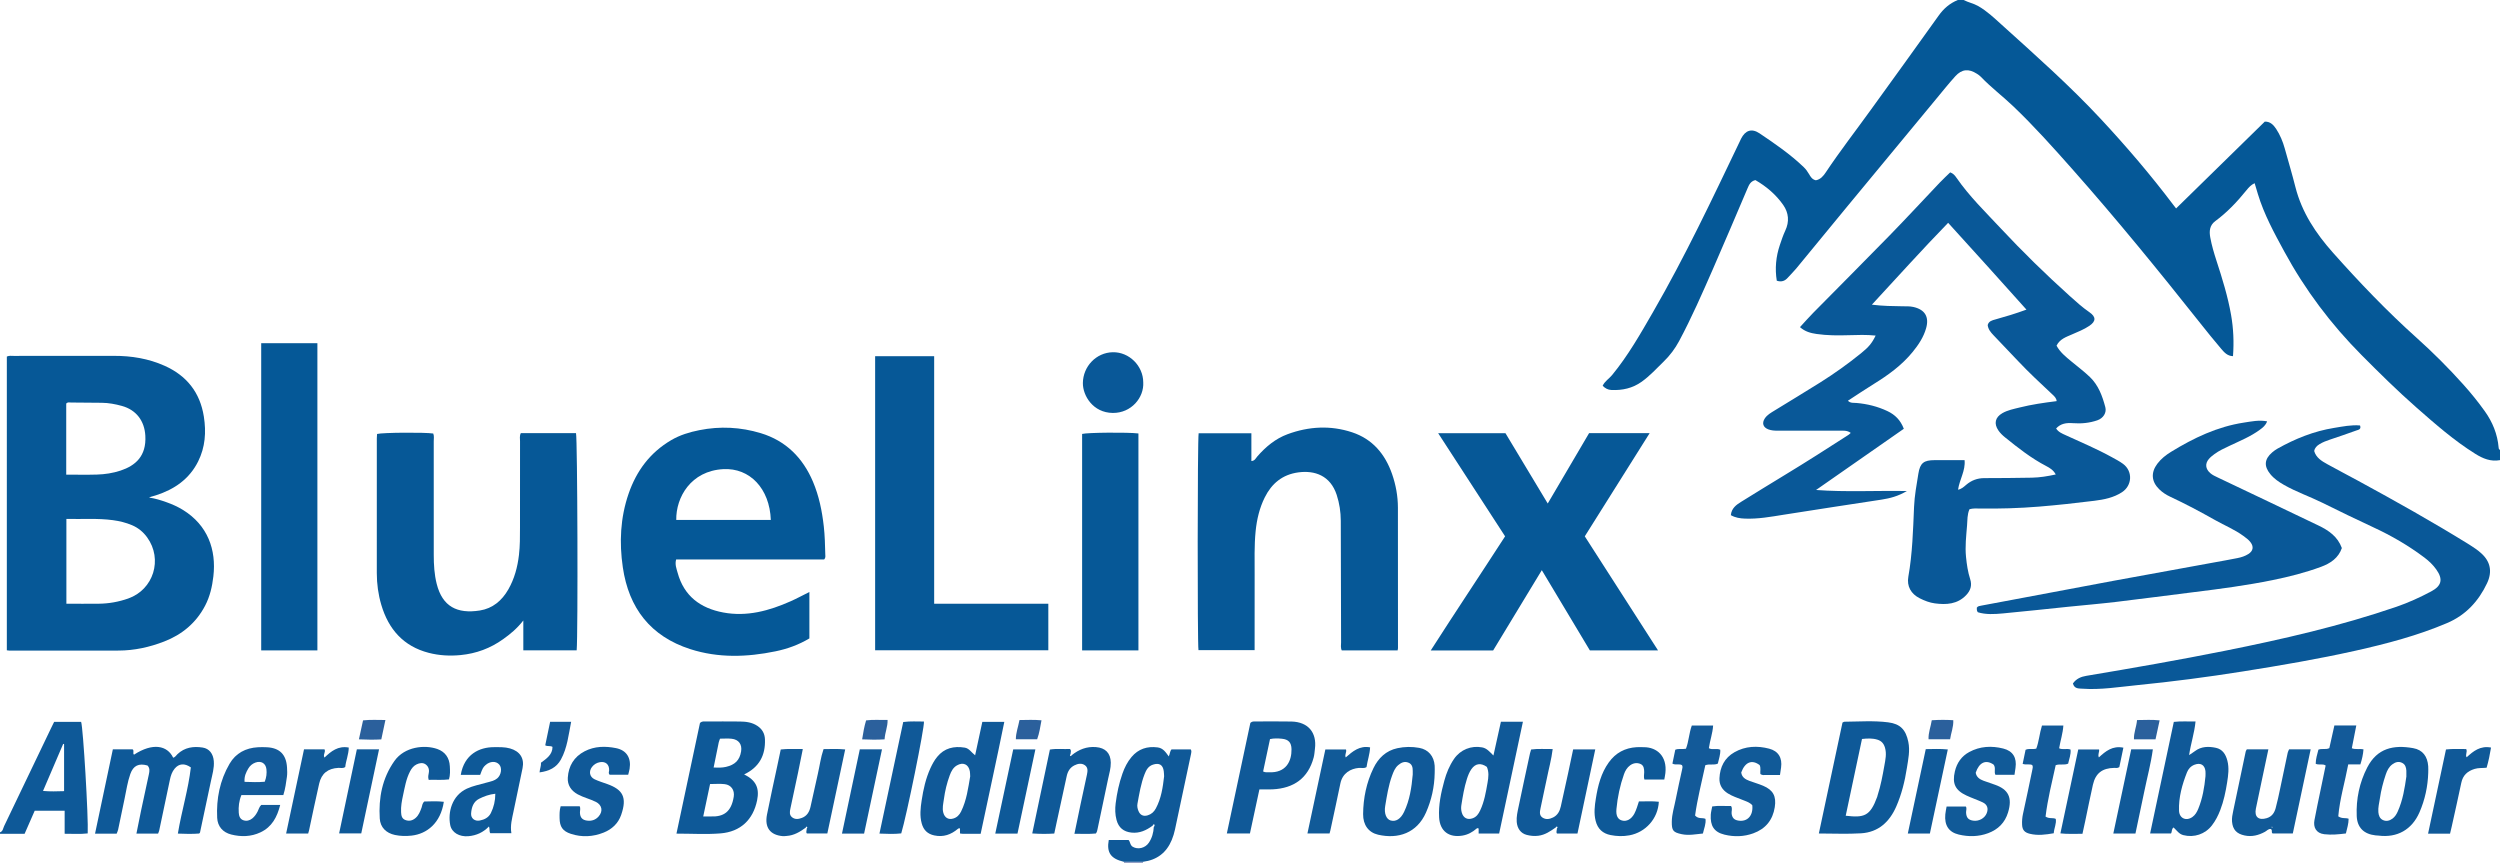 <?xml version="1.0" encoding="iso-8859-1"?>
<!-- Generator: Adobe Illustrator 27.0.0, SVG Export Plug-In . SVG Version: 6.00 Build 0)  -->
<svg version="1.1" id="Layer_1" xmlns="http://www.w3.org/2000/svg" xmlns:xlink="http://www.w3.org/1999/xlink" x="0px" y="0px"
	 viewBox="0 0 1706 589" style="enable-background:new 0 0 1706 589;" xml:space="preserve">
<g>
	<path style="fill:#055897;" d="M1340,0c3.151,1.674,6.713,2.305,9.852,4.088c6.008,3.413,10.945,8.142,15.997,12.704
		c23.232,20.98,46.68,41.739,68.026,64.704c17.236,18.544,33.675,37.76,48.94,57.968c0.594,0.787,1.207,1.559,2.15,2.774
		c20.2-19.775,40.265-39.417,60.525-59.25c3.656-0.113,5.933,2.191,7.8,5.053c2.65,4.063,4.487,8.504,5.789,13.166
		c2.453,8.786,5.054,17.534,7.293,26.374c4.407,17.402,13.968,31.74,25.731,44.948c18.069,20.287,36.813,39.907,57.05,58.035
		c11.185,10.019,21.754,20.605,31.77,31.767c5.227,5.826,10.147,11.916,14.696,18.277c5.305,7.419,8.662,15.659,9.451,24.834
		c0.06,0.693,0.189,1.295,0.93,1.557c0,2.333,0,4.667,0,7c-6.308,1.165-11.631-1.041-16.906-4.338
		c-14.48-9.051-27.242-20.266-39.995-31.463c-13.023-11.435-25.36-23.614-37.577-35.915c-20.902-21.046-38.519-44.478-52.687-70.57
		c-6.908-12.722-13.842-25.378-18.063-39.31c-0.72-2.376-1.421-4.758-2.209-7.4c-2.437,1.097-4.08,2.958-5.606,4.848
		c-6.299,7.805-13.138,15.051-21.243,21.021c-3.947,2.907-4.213,6.956-3.423,11.239c0.994,5.39,2.549,10.638,4.247,15.854
		c3.958,12.157,7.749,24.36,9.954,36.996c1.611,9.229,2.016,18.489,1.298,28.077c-3.89-0.092-6.071-2.688-8.134-5.109
		c-4.857-5.701-9.561-11.537-14.216-17.407c-28.357-35.758-57.178-71.126-87.455-105.293
		c-12.933-14.594-25.916-29.123-40.036-42.599c-7.231-6.901-15.246-12.935-22.165-20.18c-0.794-0.831-1.785-1.5-2.76-2.128
		c-5.587-3.601-10.295-3.206-14.742,1.714c-4.575,5.063-8.843,10.406-13.198,15.665c-20.284,24.501-40.568,49.002-60.818,73.531
		c-11.555,13.997-23.028,28.061-34.581,42.059c-1.799,2.179-3.859,4.14-5.743,6.251c-1.961,2.198-4.267,3.051-7.48,2.008
		c-1.328-8.24-0.6-16.393,2.105-24.383c1.117-3.3,2.208-6.637,3.689-9.779c2.915-6.181,2.328-12.198-1.397-17.53
		c-4.995-7.148-11.61-12.711-18.997-16.976c-3.385,0.841-4.373,3.325-5.43,5.797c-7.83,18.323-15.563,36.689-23.563,54.938
		c-7.267,16.578-14.514,33.173-23.07,49.154c-2.776,5.185-6.209,9.741-10.436,13.873c-4.88,4.771-9.458,9.816-15.055,13.822
		c-6.254,4.476-13.216,6.003-20.747,5.645c-2.298-0.109-4.146-1.065-5.909-2.861c1.377-3.075,4.38-4.819,6.445-7.331
		c10.94-13.31,19.393-28.222,27.956-43.053c21.707-37.599,40.237-76.82,58.963-115.939c0.359-0.749,0.691-1.511,1.064-2.253
		c2.903-5.779,7.271-7.284,12.634-3.681c10.497,7.052,20.932,14.224,30.11,23.023c1.459,1.399,2.611,2.978,3.617,4.731
		c1.066,1.856,2.201,3.77,4.709,4.269c3.132-0.601,5.067-2.882,6.737-5.39c9.779-14.69,20.619-28.614,30.92-42.927
		c15.359-21.341,30.862-42.579,46.085-64.016c3.47-4.886,7.648-8.461,13.11-10.685C1337.333,0,1338.667,0,1340,0z"/>
	<path style="fill:#0E5998;" d="M0,568c2.03-0.703,2.093-2.791,2.819-4.296c10.678-22.132,21.258-44.311,31.864-66.477
		c0.711-1.487,1.446-2.963,2.257-4.623c6.194,0,12.297,0,18.417,0c1.376,3.729,5.052,65.408,4.492,76.116
		c-5.049,0.613-10.144,0.183-15.735,0.238c0-5.229,0-10.302,0-15.727c-7.042,0-13.591,0-20.423,0
		c-2.235,5.1-4.493,10.251-6.911,15.769c-5.533,0-11.156,0-16.779,0C0,568.667,0,568.333,0,568z M43.729,539.878
		c0-11.032,0-21.554,0-32.076c-0.201-0.064-0.401-0.128-0.602-0.193c-4.536,10.585-9.071,21.171-13.764,32.123
		C34.397,540.202,38.828,540.03,43.729,539.878z"/>
	<path style="fill:#93A0C6;" d="M767,589c0.084-0.311,0.063-0.615-0.065-0.911c4.373-0.005,8.746-0.011,13.119-0.016
		c-0.15,0.301-0.168,0.61-0.054,0.927C775.667,589,771.333,589,767,589z"/>
	<path style="fill:#095898;" d="M1301.24,335.076c-5.969,3.562-11.555,4.977-17.279,5.865c-22.324,3.465-44.678,6.743-66.982,10.336
		c-8.713,1.404-17.363,2.968-26.245,2.622c-3.364-0.131-6.559-0.612-9.605-2.351c0.446-4.701,3.656-7.029,7.079-9.144
		c9.904-6.119,19.798-12.255,29.756-18.284c14.656-8.874,29.082-18.113,43.478-27.398c0.538-0.347,0.977-0.85,1.499-1.312
		c-2.453-1.849-5.189-1.519-7.824-1.525c-13.998-0.032-27.996-0.031-41.995,0.001c-2.184,0.005-4.328-0.096-6.387-0.873
		c-3.62-1.367-4.576-4.288-2.408-7.53c1.625-2.431,4.152-3.814,6.555-5.296c10.474-6.456,21.031-12.779,31.443-19.334
		c9.581-6.032,18.786-12.615,27.595-19.743c5.22-4.224,7.491-6.853,10.006-12.115c-6.242-0.643-12.338-0.441-18.395-0.255
		c-7.336,0.225-14.641,0.221-21.908-0.838c-3.971-0.578-7.83-1.556-11.324-4.67c3.035-3.287,5.948-6.626,9.053-9.776
		c17.426-17.682,34.992-35.227,52.321-53.003c11.505-11.802,22.679-23.926,34.038-35.87c2.277-2.394,4.721-4.63,7.113-6.962
		c2.095,0.756,3.214,2.148,4.253,3.653c8.747,12.67,19.768,23.362,30.211,34.543c15.009,16.069,30.732,31.426,47.078,46.14
		c4.327,3.895,8.634,7.79,13.456,11.107c4.563,3.138,4.557,6.169-0.03,9.276c-3.718,2.518-7.933,4.142-12.047,5.945
		c-3.892,1.705-8.146,3.089-10.361,7.587c2.378,4.493,6.309,7.6,10.122,10.771c4.222,3.511,8.627,6.785,12.606,10.605
		c5.915,5.678,8.522,13.008,10.552,20.584c1.023,3.817-1.396,7.585-5.437,8.982c-5.409,1.869-11.035,2.385-16.737,1.955
		c-4.294-0.323-8.295,0.183-11.395,3.622c1.557,2.491,4.093,3.468,6.485,4.567c10.561,4.853,21.285,9.365,31.478,14.987
		c2.616,1.443,5.301,2.829,7.697,4.592c6.737,4.959,6.327,14.74-0.71,19.346c-5.729,3.75-12.304,5.038-18.889,5.855
		c-12.535,1.554-25.099,2.946-37.686,3.975c-13.436,1.098-26.918,1.501-40.409,1.304c-2.318-0.034-4.661-0.196-7.082,0.477
		c-1.608,3.542-1.381,7.495-1.678,11.214c-0.566,7.086-1.421,14.187-0.696,21.365c0.521,5.154,1.255,10.225,2.839,15.145
		c1.377,4.278,0.254,7.781-2.775,10.939c-5.979,6.234-13.523,6.605-21.311,5.59c-3.605-0.47-7.062-1.822-10.346-3.474
		c-5.967-3.001-8.921-8.23-7.768-14.726c2.798-15.773,3.222-31.751,3.9-47.669c0.327-7.689,1.738-15.121,2.935-22.611
		c1.187-7.43,3.762-9.237,11.139-9.268c6.651-0.028,13.302-0.006,20.404-0.006c0.708,7.267-3.469,13.18-4.449,20.189
		c2.489-0.527,3.991-2.018,5.543-3.338c3.567-3.034,7.602-4.573,12.333-4.578c10.828-0.01,21.657-0.101,32.483-0.303
		c5.435-0.101,10.793-0.986,16.308-2.192c-1.558-2.926-3.968-4.421-6.466-5.718c-10.259-5.328-19.276-12.426-28.204-19.654
		c-1.688-1.367-3.249-2.88-4.48-4.681c-3.181-4.654-2.211-8.928,2.672-11.751c3.65-2.11,7.781-2.879,11.782-3.885
		c8.219-2.067,16.61-3.262,25.308-4.356c-0.159-2.136-1.66-3.396-3.023-4.674c-7.893-7.406-15.835-14.758-23.262-22.645
		c-5.594-5.94-11.282-11.793-16.875-17.735c-1.821-1.934-3.581-3.967-3.89-6.858c0.693-2.687,3.039-3.23,5.281-3.851
		c6.871-1.903,13.694-3.952,21.162-6.692c-17.762-19.955-35.498-39.419-53.437-59.224c-17.771,18.284-34.533,36.931-52.039,55.853
		c7.469,0.939,14.194,1.001,20.919,1.099c2.491,0.036,4.984-0.087,7.454,0.478c7.81,1.786,10.809,6.696,8.665,14.389
		c-1.732,6.214-5.246,11.453-9.263,16.369c-7.372,9.022-16.657,15.724-26.483,21.795c-5.931,3.664-11.712,7.571-17.66,11.434
		c1.852,1.793,3.942,1.344,5.856,1.514c7.346,0.649,14.386,2.369,21.084,5.532c5.201,2.456,8.981,6.158,11.219,12.086
		c-19.914,13.887-39.903,27.827-59.893,41.766C1259.706,335.885,1279.971,334.713,1301.24,335.076z"/>
	<path style="fill:#065897;" d="M4.664,243.3c1.673-0.73,3.191-0.431,4.667-0.433c22.825-0.021,45.651,0.024,68.476-0.03
		c11.956-0.029,23.535,1.868,34.478,6.758c15.074,6.736,24.205,18.143,26.817,34.647c1.682,10.626,0.953,20.907-3.885,30.621
		c-6.004,12.057-16.199,19.052-28.705,23.103c-0.789,0.256-1.587,0.484-2.387,0.705c-0.791,0.218-1.589,0.41-2.427,0.847
		c4.118,0.608,8.04,1.803,11.922,3.193c3.926,1.405,7.694,3.077,11.247,5.271c16.886,10.426,22.841,27.152,20.736,45.323
		c-0.804,6.94-2.333,13.713-5.638,20.022c-6.166,11.774-15.7,19.675-27.898,24.423c-9.979,3.885-20.362,6.169-31.124,6.198
		c-24.824,0.066-49.649,0.039-74.474,0.041c-0.493,0-0.985-0.114-1.808-0.216C4.664,377.06,4.664,310.343,4.664,243.3z
		 M45.302,354.107c0,19.588,0,38.618,0,57.886c7.598,0,14.898,0.061,22.197-0.018c6.849-0.073,13.501-1.273,19.99-3.557
		c17.311-6.094,23.724-26.773,12.927-41.712c-2.717-3.759-6.18-6.564-10.359-8.331c-4.122-1.743-8.489-2.811-12.957-3.413
		C66.67,353.555,56.2,354.373,45.302,354.107z M45.193,323.897c7.354,0,14.17,0.158,20.976-0.05
		c5.468-0.167,10.884-0.984,16.118-2.725c10.051-3.344,17.664-9.772,16.892-23.743c-0.561-10.152-6.182-17.66-15.994-20.373
		c-4.484-1.24-9.05-2.106-13.738-2.142c-6.981-0.053-13.962-0.158-20.943-0.18c-1.079-0.003-2.326-0.469-3.31,0.733
		C45.193,291.4,45.193,307.466,45.193,323.897z"/>
	<path style="fill:#065897;" d="M953.736,443.825c-12.872,0-25.469,0-38.129,0c-0.889-1.872-0.447-3.723-0.452-5.494
		c-0.083-27.655-0.075-55.309-0.203-82.964c-0.028-5.996-0.911-11.915-2.791-17.662c-4.289-13.115-14.926-16.872-26.187-15.346
		c-10.828,1.468-18.18,7.547-22.926,17.128c-3.585,7.237-5.385,14.923-6.199,22.945c-1.013,9.978-0.641,19.963-0.681,29.947
		c-0.069,16.983-0.019,33.967-0.019,51.287c-12.878,0-25.597,0-38.31,0c-0.756-4.642-0.693-143.616,0.115-148.014
		c11.838,0,23.736,0,35.99,0c0,6.371,0,12.636,0,18.979c2.339-0.148,2.981-1.934,4-3.106c5.773-6.635,12.431-12.181,20.704-15.232
		c14.459-5.333,29.296-6.162,44.007-1.298c13.936,4.608,22.528,14.838,27.279,28.445c2.592,7.424,3.982,15.13,4.002,22.991
		c0.081,31.986,0.047,63.972,0.047,95.958C953.981,442.708,953.876,443.027,953.736,443.825z"/>
	<path style="fill:#055897;" d="M562.402,381.798c-33.409,0-67.15,0-101.005,0c-0.958,3.401,0.253,6.256,1.004,9.019
		c4.327,15.92,15.527,24.227,31.141,27.147c16.186,3.027,31.302-1.144,45.948-7.641c4.218-1.871,8.285-4.083,12.84-6.347
		c0,10.767,0,21.138,0,31.675c-7.201,4.316-14.955,7.132-23.138,8.816c-19.484,4.012-38.974,4.658-58.111-1.492
		c-27.132-8.72-41.992-27.984-46.064-55.803c-2.486-16.988-1.719-33.817,3.924-50.225c5.388-15.667,14.704-28.176,29.157-36.63
		c5.96-3.486,12.448-5.434,19.15-6.773c14.136-2.824,28.2-2.105,41.909,2.052c17.149,5.2,28.712,16.822,35.637,33.173
		c4.112,9.709,6.173,19.915,7.361,30.37c0.735,6.473,0.868,12.946,1.032,19.431C563.21,379.527,563.497,380.564,562.402,381.798z
		 M526.009,354.802c-0.788-21.527-14.429-35.611-32.381-34.667c-22.219,1.168-32.403,19.281-32.151,34.667
		C482.869,354.802,504.262,354.802,526.009,354.802z"/>
	<path style="fill:#065897;" d="M393.518,443.786c-12.24,0-24.174,0-36.404,0c0-6.492,0-12.777,0-20.379
		c-4.371,5.623-8.958,9.32-13.765,12.761c-8.71,6.235-18.383,9.828-29.055,10.855c-7.354,0.708-14.634,0.316-21.757-1.532
		c-17.252-4.475-27.438-16.135-32.348-32.774c-2.075-7.03-3.059-14.294-3.058-21.66c0.004-30.663-0.001-61.327,0.008-91.99
		c0-0.988,0.112-1.976,0.169-2.923c3.616-0.991,32.567-1.207,38.339-0.309c0.713,1.736,0.334,3.58,0.336,5.373
		c0.03,25.831,0.03,51.661,0.014,77.492c-0.004,6.678,0.384,13.337,2.025,19.811c3.896,15.37,13.87,20.538,29.423,18.093
		c8.733-1.373,15.076-6.765,19.418-14.346c4.186-7.307,6.314-15.276,7.285-23.638c0.714-6.151,0.692-12.295,0.694-18.453
		c0.007-19.665-0.01-39.329,0.027-58.994c0.003-1.785-0.431-3.641,0.529-5.597c12.534,0,25.128,0,37.67,0
		C394.083,299.461,394.474,433.235,393.518,443.786z"/>
	<path style="fill:#065897;" d="M981.392,295.601c15.797,0,30.697,0,45.926,0c9.458,15.727,18.942,31.498,28.857,47.986
		c9.597-16.331,18.866-32.104,28.207-47.999c13.549,0,26.96,0,41.328,0c-14.91,23.719-29.45,46.849-44.254,70.398
		c16.553,25.78,33.124,51.588,49.969,77.823c-15.753,0-30.861,0-46.512,0c-10.674-17.817-21.501-35.887-32.788-54.726
		c-11.286,18.62-22.258,36.723-33.215,54.801c-14.05,0-27.854,0-42.583,0c16.831-26.288,33.853-51.75,50.748-77.895
		C1012.049,342.838,996.911,319.513,981.392,295.601z"/>
	<path style="fill:#065897;" d="M637.476,411.989c26.411,0,52.015,0,77.9,0c0,10.715,0,21.113,0,31.764c-39.374,0-78.61,0-118.185,0
		c0-66.804,0-133.622,0-200.67c13.382,0,26.636,0,40.284,0C637.476,299.259,637.476,355.327,637.476,411.989z"/>
	<path style="fill:#095898;" d="M1414.556,466.4c2.339-3.329,5.622-4.616,9.073-5.195c31.614-5.303,63.194-10.8,94.623-17.103
		c39.562-7.934,78.868-16.913,117.105-30.043c8.191-2.812,16.033-6.411,23.662-10.467c7.23-3.843,8.228-8.35,3.497-14.985
		c-2.24-3.142-4.984-5.776-8.073-8.1c-10.94-8.233-22.692-15.044-35.126-20.779c-11.611-5.356-23.09-11.004-34.562-16.655
		c-8.641-4.257-17.802-7.389-26.187-12.185c-3.484-1.992-6.796-4.239-9.351-7.389c-4.423-5.453-3.996-10.203,1.304-14.762
		c1.128-0.971,2.357-1.867,3.654-2.593c12.112-6.782,24.833-11.918,38.62-14.139c5.878-0.947,11.73-2.189,17.698-1.663
		c1.005,2.742-1.214,2.945-2.565,3.437c-5.923,2.156-11.894,4.184-17.872,6.187c-2.528,0.847-5.01,1.762-7.281,3.18
		c-1.745,1.089-3.186,2.412-3.563,4.666c1.298,4.516,5.033,6.791,8.818,8.888c6.976,3.866,14.064,7.531,21.07,11.345
		c25.698,13.988,51.226,28.273,76.098,43.702c2.831,1.756,5.555,3.627,8.052,5.87c6.165,5.539,7.658,12.463,3.904,20.403
		c-5.776,12.215-14.467,21.72-27.279,27.167c-20.112,8.55-41.096,14.068-62.34,18.828c-25.457,5.704-51.149,10.069-76.905,14.167
		c-24.143,3.842-48.369,7.01-72.681,9.416c-12.23,1.211-24.453,3.266-36.831,2.379
		C1418.536,469.791,1415.567,470.168,1414.556,466.4z"/>
	<path style="fill:#055897;" d="M216.589,443.826c-12.91,0-25.504,0-38.344,0c0-69.876,0-139.577,0-209.625
		c12.669,0,25.368,0,38.344,0C216.589,303.935,216.589,373.633,216.589,443.826z"/>
	<path style="fill:#095898;" d="M1547.066,287.516c-0.942,2.778-2.93,4.249-4.9,5.711c-6.324,4.693-13.599,7.603-20.638,10.953
		c-3.601,1.714-7.256,3.346-10.469,5.751c-1.326,0.992-2.67,2.035-3.735,3.287c-2.734,3.212-2.307,6.777,0.938,9.626
		c1.527,1.341,3.355,2.142,5.153,2.999c22.939,10.933,45.906,21.808,68.807,32.82c6.84,3.289,12.995,7.477,15.859,15.329
		c-2.359,6.823-7.763,10.43-14.19,12.805c-10.766,3.978-21.864,6.785-33.099,9.073c-17.761,3.617-35.712,5.988-53.688,8.206
		c-17.65,2.178-35.276,4.552-52.936,6.647c-10.898,1.293-21.84,2.211-32.76,3.327c-14.887,1.522-29.761,3.181-44.662,4.554
		c-5.754,0.53-11.594,0.889-17.066-0.801c-0.9-1.094-0.635-2.128-0.716-3.099c0.71-1.145,1.988-1.211,3.06-1.42
		c7.498-1.462,15.018-2.811,22.526-4.222c22.52-4.231,45.029-8.523,67.56-12.697c22.698-4.204,45.417-8.292,68.126-12.436
		c5.558-1.014,11.124-1.987,16.662-3.098c2.603-0.522,5.153-1.333,7.423-2.791c3.218-2.068,3.768-4.939,1.419-8.029
		c-1.313-1.727-3.087-2.994-4.843-4.283c-5.938-4.357-12.753-7.133-19.12-10.712c-10.136-5.696-20.391-11.184-30.937-16.105
		c-2.721-1.27-5.222-2.919-7.386-5.029c-5.365-5.23-5.803-11.442-1.267-17.447c2.556-3.384,5.859-5.967,9.399-8.136
		c15.392-9.432,31.528-17.146,49.584-19.905C1536.313,287.609,1541.524,286.471,1547.066,287.516z"/>
	<path style="fill:#065897;" d="M776.865,443.851c-12.92,0-25.523,0-38.428,0c0-49.336,0-98.536-0.001-147.736
		c3.473-0.959,31.493-1.218,38.429-0.315C776.865,344.966,776.865,394.171,776.865,443.851z"/>
	<path style="fill:#0E5998;" d="M107.871,568.848c-5.038,0-9.668,0-14.772,0c1.111-5.515,2.137-10.802,3.246-16.072
		c1.709-8.119,3.448-16.233,5.237-24.335c0.484-2.19,0.795-4.268-0.935-6.064c-5.923-1.703-9.675,0.043-11.718,5.804
		c-1.946,5.487-2.723,11.282-3.938,16.957c-1.494,6.982-2.89,13.986-4.371,20.971c-0.197,0.929-0.648,1.805-1.006,2.769
		c-4.77,0-9.394,0-14.756,0c4.076-19.301,8.096-38.337,12.149-57.533c4.685,0,9.128,0,13.488,0c1.314,1.051-0.192,2.672,0.949,3.647
		c12.773-8.339,22.761-6.338,26.731,2.088c1.367-0.32,2.008-1.564,2.909-2.419c4.913-4.668,10.874-5.514,17.194-4.533
		c4.526,0.702,7.198,4.215,7.619,9.206c0.399,4.738-1.029,9.217-1.967,13.752c-2.419,11.699-4.952,23.374-7.45,35.056
		c-0.031,0.143-0.206,0.256-0.55,0.661c-4.677,0.358-9.589,0.272-14.559,0.044c2.576-15.47,7.167-30.228,8.864-45.164
		c-4.326-3.052-8.145-2.631-11.012,0.788c-1.857,2.214-2.711,4.875-3.291,7.692c-2.377,11.542-4.837,23.066-7.287,34.593
		C108.508,567.4,108.189,568.003,107.871,568.848z"/>
	<path style="fill:#0E5998;" d="M507.805,528.462c8.039,3.958,10.585,9.269,8.839,17.727c-2.719,13.171-11.271,21.413-25,22.521
		c-9.724,0.785-19.563,0.152-30.029,0.152c5.441-25.599,10.802-50.819,16.046-75.493c1.492-1.389,2.713-1.016,3.831-1.02
		c7.826-0.032,15.652-0.088,23.477,0.012c4.164,0.053,8.239,0.544,11.888,2.995c3.326,2.234,5.001,5.253,5.146,9.157
		C522.407,515.344,518.178,523.517,507.805,528.462z M479.885,557.137c2.163,0,3.637-0.051,5.108,0.008
		c8.87,0.357,14.056-3.108,15.715-13.467c0.712-4.446-1.717-8.053-6.168-8.578c-3.23-0.381-6.541-0.074-9.989-0.074
		C482.999,542.378,481.506,549.451,479.885,557.137z M486.975,523.775c3.202,0.11,5.78,0.16,8.422-0.451
		c6.178-1.428,9.336-4.527,10.329-10.52c0.798-4.82-1.602-8.18-6.509-8.69c-2.608-0.271-5.267-0.048-7.878-0.048
		c-0.359,1.035-0.713,1.785-0.877,2.573C489.318,512.147,488.213,517.663,486.975,523.775z"/>
	<path style="fill:#0E5998;" d="M1241.18,568.775c5.467-25.648,10.823-50.78,16.129-75.674c0.655-0.321,0.95-0.591,1.247-0.594
		c9.972-0.08,19.968-0.849,29.904,0.409c8.333,1.055,12.069,5.047,13.777,13.345c1.25,6.073-0.057,11.921-0.973,17.804
		c-1.408,9.041-3.577,17.895-7.267,26.32c-4.624,10.557-12.221,17.547-24.022,18.271
		C1260.545,569.237,1251.052,568.775,1241.18,568.775z M1259.515,556.658c12.614,1.463,16.639,0.325,21.489-12.901
		c0.114-0.31,0.15-0.648,0.253-0.964c2.158-6.631,3.417-13.484,4.631-20.317c0.714-4.018,1.661-8.107,0.407-12.319
		c-0.847-2.846-2.43-4.571-5.196-5.423c-3.401-1.047-6.805-0.851-10.479-0.458C1266.911,521.768,1263.244,539.067,1259.515,556.658z
		"/>
	<path style="fill:#0F5998;" d="M780.054,588.073c-4.373,0.006-8.746,0.011-13.119,0.016c-8.934-2.079-11.885-6.258-10.315-14.879
		c4.384,0,8.815,0,13.517,0c1.211,1.208,0.949,3.538,2.915,4.678c3.446,1.998,8.393,0.924,10.92-2.821
		c2.177-3.226,3.167-6.877,3.371-10.749c0.573-0.628,0.865-1.266,0.059-2.019c-0.334,0.426-0.638,0.813-0.941,1.2
		c-4.26,3.111-8.767,5.24-14.308,4.664c-5.374-0.559-8.826-3.37-10.221-8.589c-1.01-3.775-1.083-7.586-0.607-11.373
		c0.869-6.917,2.309-13.725,4.64-20.327c1.452-4.114,3.383-7.964,6.186-11.297c4.677-5.559,10.747-7.489,17.862-6.548
		c3.707,0.49,5.526,3.349,7.539,6.147c0.852-1.712,0.733-3.487,1.901-4.806c4.411,0,8.842,0,13.14,0
		c0.657,1.197,0.37,2.183,0.169,3.133c-3.632,17.193-7.256,34.387-10.957,51.565c-0.521,2.421-1.248,4.834-2.195,7.12
		C795.994,581.911,789.452,586.894,780.054,588.073z M794.389,529.736c-0.075-1.16-0.086-2.326-0.236-3.474
		c-0.58-4.42-3.118-5.853-7.369-4.473c-3.254,1.056-4.607,3.667-5.698,6.455c-2.55,6.512-3.627,13.401-4.885,20.235
		c-0.305,1.657,0.028,3.3,0.66,4.876c1.148,2.863,3.381,3.932,6.329,3.031c2.517-0.769,4.282-2.345,5.534-4.666
		C792.429,544.85,793.526,537.338,794.389,529.736z"/>
	<path style="fill:#105998;" d="M1483.236,564.644c-1.568,1.24-0.884,2.837-1.751,4.123c-4.549,0-9.147,0-14.249,0
		c5.388-25.371,10.741-50.576,16.172-76.148c4.863-0.562,9.608-0.2,14.827-0.269c-0.762,7.878-3.203,14.952-4.401,22.931
		c1.681-1.139,2.868-1.869,3.975-2.706c4.378-3.308,9.396-3.313,14.329-2.26c4.486,0.957,6.7,4.419,7.828,8.789
		c1.292,5.006,0.591,9.956-0.177,14.85c-1.001,6.379-2.329,12.713-4.664,18.796c-1.442,3.755-3.234,7.286-5.676,10.466
		c-4.649,6.053-12.234,8.551-19.533,6.684C1486.924,569.134,1485.401,566.655,1483.236,564.644z M1505.023,529.68
		c0-1.164,0.114-2.342-0.02-3.491c-0.498-4.278-3.415-5.907-7.493-4.333c-2.515,0.971-4.198,2.882-5.112,5.196
		c-3.313,8.383-5.734,17.021-5.432,26.139c0.173,5.233,4.841,7.359,9.134,4.337c1.969-1.385,3.118-3.44,4.008-5.614
		C1503.025,544.787,1504.3,537.282,1505.023,529.68z"/>
	<path style="fill:#105998;" d="M669.193,569.005c-4.386,0-8.204,0.01-12.022-0.01c-0.638-0.003-1.274-0.141-2.07-0.234
		c0-1.272,0-2.378,0-3.409c-0.682-0.276-1.06-0.062-1.439,0.257c-4.691,3.951-9.899,5.826-16.129,4.478
		c-4.571-0.989-7.269-3.639-8.515-8.053c-1.491-5.279-0.878-10.535-0.08-15.816c1.143-7.571,2.796-14.994,5.993-22.008
		c1.247-2.735,2.677-5.367,4.567-7.694c4.927-6.069,11.465-7.537,18.852-6.333c2.984,0.486,4.471,3.208,7.077,5.242
		c1.685-7.819,3.273-15.188,4.916-22.813c4.795,0,9.544,0,15.002,0C680.157,518.151,674.597,543.327,669.193,569.005z
		 M662.064,529.789c-0.09-1.426-0.063-2.434-0.23-3.408c-0.827-4.813-4.599-6.548-8.855-4.064c-2.588,1.511-3.881,4.055-4.859,6.709
		c-1.951,5.29-3.275,10.774-4.011,16.347c-0.404,3.058-1.27,6.154-0.365,9.325c0.944,3.304,3.443,4.829,6.726,3.882
		c2.558-0.738,4.225-2.452,5.382-4.804C659.641,546.07,660.691,537.684,662.064,529.789z"/>
	<path style="fill:#105998;" d="M1019.119,515.561c1.774-8.011,3.438-15.52,5.105-23.05c5.03,0,9.642,0,15.017,0
		c-5.456,25.655-10.842,50.984-16.227,76.303c-4.933,0-9.379,0-13.988,0c0-1.303,0-2.414,0-3.417
		c-0.633-0.407-1.054-0.274-1.434,0.053c-2.815,2.419-5.87,4.141-9.671,4.768c-9.21,1.518-15.33-3.07-15.869-12.39
		c-0.496-8.569,1.311-16.838,3.542-25.041c1.449-5.327,3.515-10.367,6.655-14.929c4.357-6.332,11.755-9.256,19.192-7.836
		C1014.645,510.635,1016.498,512.984,1019.119,515.561z M1014.632,523.33c-4.112-2.897-7.762-2.413-10.525,1.505
		c-1.438,2.038-2.333,4.363-3.089,6.736c-1.863,5.853-2.837,11.899-3.798,17.939c-0.255,1.604-0.182,3.272,0.28,4.924
		c1.058,3.785,3.875,5.271,7.517,3.928c2.559-0.943,3.927-2.959,5.01-5.238c2.873-6.042,3.952-12.566,5.089-19.081
		C1015.749,530.416,1016.16,526.841,1014.632,523.33z"/>
	<path style="fill:#105998;" d="M859.425,538.669c-2.223,10.341-4.341,20.194-6.468,30.084c-5.392,0-10.492,0-15.763,0
		c5.41-25.427,10.76-50.575,16.05-75.439c0.912-0.836,1.71-0.982,2.561-0.982c8.497,0.001,16.998-0.161,25.49,0.038
		c11.335,0.266,17.453,7.489,16.015,18.64c-0.254,1.969-0.333,3.947-0.863,5.912c-3.828,14.207-13.582,21.007-28.048,21.727
		C865.582,538.789,862.751,538.669,859.425,538.669z M861.951,526.446c1.577,0.828,2.762,0.483,3.903,0.543
		c11.739,0.618,15.63-7.576,15.473-15.758c-0.087-4.505-2.026-6.68-6.608-7.119c-2.599-0.249-5.256-0.368-8.063,0.245
		C865.078,511.764,863.528,519.041,861.951,526.446z"/>
	<path style="fill:#115A98;" d="M549.809,564.805c-3.928,2.863-8.027,5.332-13.057,5.646c-0.823,0.051-1.654,0.207-2.467,0.14
		c-8.712-0.716-12.64-5.845-10.888-14.728c2.215-11.235,4.724-22.413,7.103-33.616c0.754-3.553,1.501-7.107,2.282-10.81
		c5.006-0.596,9.762-0.219,15.064-0.295c-1.151,5.703-2.186,10.988-3.29,16.259c-1.7,8.121-3.428,16.237-5.188,24.345
		c-0.478,2.202-0.81,4.424,1.179,5.983c2.017,1.581,4.299,1.288,6.628,0.416c3.534-1.322,5.118-4.149,5.898-7.493
		c1.732-7.43,3.229-14.916,4.97-22.344c1.317-5.621,1.986-11.404,3.949-17.12c4.915-0.009,9.688-0.311,14.768,0.229
		c-4.083,19.2-8.111,38.147-12.188,57.321c-4.746,0-9.339,0-13.979,0c-0.851-1.076,0.068-2.208-0.102-3.292
		c0.342-0.369,0.627-0.891,0.204-1.221C550.165,563.811,549.991,564.422,549.809,564.805z"/>
	<path style="fill:#115A98;" d="M1549.467,565.698c-1.616-0.091-2.593,1.242-3.881,1.939c-4.352,2.359-8.873,3.551-13.877,2.485
		c-5.437-1.158-8.091-3.965-8.567-9.435c-0.219-2.522,0.303-4.954,0.822-7.402c2.852-13.477,5.663-26.963,8.511-40.441
		c0.099-0.47,0.443-0.888,0.766-1.508c4.696,0,9.462,0,14.705,0c-1.56,7.368-3.062,14.443-4.556,21.52
		c-1.338,6.335-2.718,12.661-3.988,19.01c-1.129,5.646,1.887,8.13,7.462,6.436c3.465-1.053,5.162-3.624,6.024-6.738
		c1.24-4.473,2.155-9.04,3.127-13.584c1.735-8.114,3.397-16.244,5.129-24.359c0.167-0.782,0.61-1.505,0.923-2.252
		c4.923,0,9.701,0,14.735,0c-4.088,19.247-8.116,38.209-12.188,57.382c-4.75,0-9.334,0-13.806,0
		C1549.66,567.927,1551.025,566.254,1549.467,565.698z M1550.447,564.034c-0.101,0.098-0.304,0.215-0.29,0.294
		c0.039,0.223,0.167,0.431,0.259,0.645c0.101-0.103,0.298-0.222,0.284-0.306C1550.663,564.445,1550.535,564.237,1550.447,564.034z"
		/>
	<path style="fill:#105998;" d="M1061.653,564.656c-3.677,2.544-7.234,5.094-11.982,5.672c-2.764,0.337-5.328,0.057-7.845-0.596
		c-4.107-1.067-6.461-4.426-6.815-8.86c-0.282-3.544,0.564-6.958,1.268-10.358c2.522-12.179,5.181-24.33,7.801-36.489
		c0.171-0.795,0.462-1.564,0.764-2.569c4.824-0.657,9.582-0.21,14.712-0.301c-0.868,7.136-2.746,13.771-4.081,20.502
		c-1.322,6.669-2.923,13.283-4.227,19.956c-0.434,2.22-1.022,4.798,1.432,6.364c2.326,1.484,4.794,1.021,7.141-0.139
		c3.093-1.529,4.543-4.271,5.259-7.465c1.668-7.438,3.301-14.885,4.916-22.335c1.19-5.487,2.329-10.986,3.53-16.665
		c4.967,0,9.725,0,15.089,0c-4.063,19.205-8.087,38.23-12.146,57.418c-4.831,0-9.43,0-14.015,0c-0.752-1.183,0.101-2.3-0.061-3.404
		c0.39-0.339,0.656-0.831,0.258-1.196C1062.18,563.756,1061.9,564.296,1061.653,564.656z"/>
	<path style="fill:#0F5998;" d="M731.353,515.351c4.823-3.902,10.173-6.051,16.536-5.533c6.418,0.523,10.012,4.104,10.11,10.582
		c0.058,3.863-1.064,7.538-1.862,11.269c-2.426,11.35-4.8,22.71-7.165,34.073c-0.205,0.986-0.355,1.962-1.146,3.034
		c-4.576,0.482-9.343,0.164-14.64,0.196c1.464-7.049,2.834-13.766,4.259-20.471c1.412-6.648,2.926-13.275,4.296-19.932
		c0.472-2.292,0.842-4.822-1.445-6.399c-2.276-1.57-4.809-1.049-7.123,0.11c-3.036,1.522-4.573,4.163-5.273,7.433
		c-2.255,10.539-4.575,21.064-6.866,31.595c-0.524,2.41-1.03,4.824-1.6,7.498c-4.867,0.334-9.609,0.31-15.036-0.054
		c4.045-19.214,8.025-38.119,12.052-57.246c4.679-0.782,9.282-0.176,13.708-0.397c1.179,1.246,0.308,2.391,0.393,3.467
		c-0.357,0.368-0.606,0.872-0.21,1.234C730.817,516.245,731.1,515.709,731.353,515.351z"/>
	<path style="fill:#0E5998;" d="M327.657,528.789c-4.631,0-8.915,0-13.233,0c2.34-13.999,12.637-18.936,22.693-18.925
		c3.65,0.004,7.3-0.164,10.903,0.861c6.742,1.919,9.937,6.686,8.573,13.459c-1.996,9.916-4.184,19.794-6.2,29.707
		c-0.958,4.707-2.314,9.388-1.427,14.704c-4.878,0-9.575,0-14.393,0c-0.868-1.283-0.165-2.916-0.929-4.594
		c-3.863,4.015-8.554,6.155-14.032,6.63c-6.067,0.526-11.373-2.418-12.386-7.659c-1.664-8.606,1.093-20.058,11.423-24.821
		c4.095-1.888,8.524-2.711,12.822-3.951c1.593-0.459,3.233-0.778,4.786-1.341c1.076-0.39,2.161-0.946,3.032-1.678
		c2.8-2.352,3.458-7.084,1.424-9.424c-2.219-2.552-6.3-2.404-9.368,0.339C329.688,523.576,329.297,524.276,327.657,528.789z
		 M337.999,541.646c-4.099,0.449-7.639,1.732-10.992,3.414c-4.023,2.017-5.218,5.931-5.521,9.986
		c-0.253,3.387,2.481,5.532,5.901,4.882c3.198-0.608,6.084-2.061,7.586-5.112C336.953,550.794,338.003,546.497,337.999,541.646z"/>
	<path style="fill:#105998;" d="M979.032,527.471c-0.16,9.406-2.146,18.447-5.949,27.045c-6.189,13.993-19.014,18.224-32.636,15.092
		c-6.516-1.499-10.324-6.606-10.256-14.097c0.099-10.917,2.289-21.517,7.07-31.354c3.313-6.817,8.525-11.912,16.302-13.589
		c4.935-1.064,9.961-1.122,14.9-0.231c6.283,1.133,10.096,5.691,10.551,12.141C979.131,524.134,979.032,525.806,979.032,527.471z
		 M964.05,528.568c0-0.829-0.006-1.658,0.001-2.487c0.02-2.454-0.427-4.683-3.047-5.69c-2.655-1.02-4.849,0.034-6.843,1.714
		c-2.249,1.895-3.242,4.544-4.214,7.194c-2.465,6.719-3.513,13.769-4.694,20.771c-0.854,5.063,0.817,8.997,3.729,9.832
		c3.495,1.002,6.846-0.996,9.181-5.887C961.997,545.985,963.272,537.316,964.05,528.568z"/>
	<path style="fill:#0F5998;" d="M1657.031,527.344c-0.291,9.362-2.239,18.406-5.975,26.987
		c-5.176,11.889-15.282,17.512-27.982,15.876c-0.658-0.085-1.328-0.075-1.989-0.146c-7.946-0.856-12.544-5.295-12.858-13.208
		c-0.461-11.631,1.871-22.856,7.201-33.173c6.802-13.166,17.957-15.528,31.316-13.143c6.546,1.169,9.781,5.665,10.271,12.323
		C1657.125,524.348,1657.031,525.849,1657.031,527.344z M1642.104,529.914c0-2.022,0.053-3.022-0.011-4.015
		c-0.145-2.237-0.7-4.283-2.956-5.361c-2.388-1.141-4.502-0.455-6.511,0.987c-2.415,1.734-3.655,4.275-4.564,6.949
		c-1.815,5.336-3.223,10.802-4.025,16.378c-0.446,3.104-1.333,6.175-1.045,9.38c0.206,2.292,0.956,4.345,3.076,5.353
		c2.273,1.081,4.561,0.538,6.562-0.954c1.633-1.218,2.685-2.865,3.528-4.725C1639.766,545.946,1641.012,537.439,1642.104,529.914z"
		/>
	<path style="fill:#135A99;" d="M193.35,542.557c-9.667,0-19.121,0-28.617,0c-1.655,4.063-2.066,7.968-1.813,11.97
		c0.144,2.272,0.806,4.395,3.159,5.211c2.167,0.752,4.262,0.227,6.087-1.243c1.592-1.283,2.701-2.927,3.628-4.711
		c0.756-1.456,1.085-3.142,2.461-4.493c4,0,8.119,0,12.955,0c-2.102,8.296-5.635,15.015-13.463,18.703
		c-6.43,3.03-13.212,3.178-19.944,1.483c-5.74-1.445-9.323-5.522-9.605-11.403c-0.626-13.012,1.818-25.503,8.447-36.862
		c4.259-7.297,11.032-10.819,19.4-11.291c1.991-0.112,3.997-0.09,5.99,0.004c8.753,0.414,13.29,4.916,13.83,13.77
		c0.131,2.154,0.235,4.36-0.079,6.479C195.207,534.103,194.766,538.076,193.35,542.557z M166.885,533.542
		c4.779,0.167,9.326,0.316,13.771-0.076c1.164-2.994,1.481-5.788,1.155-8.594c-0.471-4.049-3.671-5.897-7.537-4.479
		c-2.089,0.766-3.728,2.164-4.841,4.069C167.936,527.024,166.587,529.666,166.885,533.542z"/>
	<path style="fill:#115A98;" d="M1214.654,528.876c-3.42,0-6.552,0.036-9.682-0.019c-1.123-0.02-2.327,0.349-3.689-0.658
		c-0.285-1.838,0.506-4.061-0.508-6.11c-5.249-3.964-9.941-2.108-12.561,5.05c0.428,3.278,2.833,4.7,5.564,5.723
		c3.102,1.162,6.317,2.044,9.363,3.331c6.878,2.907,9.134,7.174,7.968,14.615c-1.383,8.831-6.3,14.819-14.673,17.861
		c-6.407,2.327-13.031,2.496-19.591,0.909c-7.339-1.775-9.833-6.179-9.406-13.637c0.103-1.793,0.608-3.563,0.979-5.625
		c4.257-0.673,8.535-0.199,12.857-0.286c1.182,1.758,0.123,3.607,0.399,5.349c0.429,2.703,1.68,4.083,4.449,4.572
		c6.225,1.098,10.399-3.313,9.65-10.462c-1.723-1.936-4.292-2.681-6.73-3.669c-3.375-1.368-6.873-2.459-9.988-4.42
		c-3.826-2.409-5.91-5.865-5.693-10.383c0.366-7.611,3.463-13.858,10.249-17.702c7.471-4.233,15.57-4.538,23.669-2.43
		c6.342,1.651,9.051,6.363,8.138,12.84C1215.211,525.205,1214.981,526.68,1214.654,528.876z"/>
	<path style="fill:#115A98;" d="M1374.687,528.742c-4.616,0-8.738,0-13.015,0c-1.122-2.201,0.497-4.748-1.256-6.995
		c-5.235-3.568-9.805-1.599-12.192,5.566c0.53,3.043,2.72,4.477,5.303,5.448c2.634,0.99,5.319,1.842,7.971,2.786
		c8.851,3.149,11.943,8.555,8.801,18.853c-2.138,7.009-6.771,11.637-13.596,14.168c-6.589,2.444-13.331,2.525-20.053,0.93
		c-6.795-1.612-9.872-6.288-9.172-13.813c0.153-1.648,0.536-3.274,0.88-5.303c4.278,0,8.656,0,13.16,0
		c0.796,1.339,0.039,2.829,0.138,4.266c0.231,3.328,1.505,4.828,4.735,5.351c3.926,0.636,7.959-1.557,9.355-5.085
		c1.277-3.225,0.385-5.929-2.79-7.408c-3.601-1.677-7.39-2.95-10.994-4.62c-7.714-3.575-9.903-8.183-7.949-16.496
		c1.359-5.783,4.525-10.348,9.776-13.2c7.374-4.005,15.297-4.374,23.233-2.389c6.651,1.664,9.353,6.347,8.366,13.144
		C1375.177,525.406,1374.962,526.865,1374.687,528.742z"/>
	<path style="fill:#105998;" d="M428.676,528.683c-4.576,0-8.692,0-12.625,0c-1.072-1.066-0.422-2.015-0.377-2.968
		c0.185-3.972-2.376-6.275-6.249-5.616c-2.199,0.374-4.05,1.471-5.434,3.257c-2.328,3.003-1.686,6.775,1.712,8.405
		c2.823,1.353,5.868,2.247,8.823,3.32c10.348,3.755,13.595,8.862,9.345,21.044c-2.03,5.819-6.319,9.779-11.943,12.027
		c-7.298,2.917-14.854,3.325-22.381,0.852c-5.601-1.84-7.624-4.848-7.694-10.785c-0.031-2.633-0.089-5.279,0.73-8.011
		c4.437,0,8.688,0,12.992,0c0.749,1.539,0.114,3.012,0.179,4.448c0.147,3.225,1.601,4.878,4.784,5.318
		c3.188,0.441,5.947-0.489,8.061-2.95c3.036-3.535,2.193-7.729-1.973-9.815c-4.005-2.006-8.432-2.991-12.39-5.154
		c-4.535-2.478-7.09-6.37-6.779-11.338c0.498-7.933,4.151-14.239,11.478-18.037c6.856-3.553,14.184-3.6,21.409-2.168
		c7.268,1.44,10.454,6.784,9.301,14.073C429.44,525.882,429.045,527.149,428.676,528.683z"/>
	<path style="fill:#0F5998;" d="M306.371,531.859c-4.735,0.626-9.309,0.119-13.841,0.316c-0.599-1.946-0.189-3.383,0.079-4.816
		c0.442-2.359-0.34-4.43-2.154-5.74c-1.872-1.352-4.12-1-6.172-0.007c-2.03,0.983-3.33,2.632-4.38,4.61
		c-2.775,5.226-3.671,10.99-4.902,16.653c-0.811,3.733-1.522,7.507-1.302,11.361c0.126,2.198,0.411,4.388,2.894,5.33
		c2.582,0.979,4.863,0.432,6.943-1.331c2.268-1.923,3.209-4.585,4.183-7.241c0.454-1.237,0.339-2.683,1.826-4.05
		c4.119-0.079,8.701-0.349,13.311,0.197c-2.181,14.608-11.615,21.919-21.987,23.075c-3.891,0.433-7.625,0.349-11.36-0.437
		c-5.989-1.261-10.001-5.187-10.368-11.23c-0.856-14.093,1.678-27.474,10.017-39.278c6.978-9.877,20.779-11.163,29.267-8.157
		c5.339,1.891,8.251,6.052,8.534,11.751C307.105,525.806,307.32,528.816,306.371,531.859z"/>
	<path style="fill:#0E5998;" d="M1118.387,546.899c4.728,0.021,9.168-0.301,13.604,0.224c-0.58,11.498-9.02,20.869-20.09,22.906
		c-4.357,0.802-8.631,0.659-12.856-0.185c-5.3-1.058-8.785-4.175-10.172-9.68c-1.305-5.18-0.67-10.243,0.152-15.324
		c1.412-8.728,3.516-17.207,8.817-24.583c4.692-6.529,11.022-9.885,18.95-10.38c1.657-0.103,3.327,0,4.991,0.004
		c8.944,0.022,15.949,6.136,14.678,17.648c-0.16,1.45-0.479,2.882-0.74,4.408c-4.632,0-9.049,0-13.583,0
		c-0.593-1.786-0.113-3.425-0.128-5.029c-0.021-2.255-0.241-4.563-2.496-5.562c-2.387-1.057-4.903-0.681-7.091,0.896
		c-2.106,1.518-3.38,3.731-4.205,6.065c-2.721,7.695-4.405,15.656-5.159,23.774c-0.426,4.587,0.939,7.015,3.713,7.808
		c3.191,0.912,6.377-0.761,8.488-4.596c0.715-1.298,1.215-2.722,1.738-4.116C1117.462,549.936,1117.821,548.658,1118.387,546.899z"
		/>
	<path style="fill:#135A99;" d="M1595.639,557.073c2.689,1.8,4.823,0.831,7.062,1.623c-0.006,3.36-1.024,6.598-1.858,10.056
		c-4.922,0.599-9.736,1.121-14.783,0.518c-5.687-0.679-7.549-4.888-6.689-9.544c1.265-6.847,2.749-13.653,4.152-20.474
		c1.162-5.647,2.341-11.29,3.502-16.882c-2.201-1.416-4.52-0.077-6.788-1.164c0.013-3.355,1.067-6.561,1.844-9.649
		c2.559-0.971,4.998,0.185,7.454-1.033c1.11-4.977,2.257-10.118,3.444-15.444c4.922,0,9.681,0,14.954,0
		c-1.032,5.254-2.033,10.35-3.052,15.538c2.547,1.002,5.095,0.161,7.962,0.756c-0.256,3.467-1.002,6.737-2.132,10.257
		c-2.701,0-5.326,0-8.277,0C1600.181,533.679,1596.647,545.217,1595.639,557.073z"/>
	<path style="fill:#135A99;" d="M1395.885,557.255c2.698,1.692,4.897,0.534,6.973,1.557c0.574,3.289-1.167,6.306-1.375,9.806
		c-5.524,0.953-10.873,1.696-16.309,0.363c-3.614-0.886-5.132-2.568-5.3-6.2c-0.115-2.49,0.078-4.957,0.623-7.433
		c2.212-10.055,4.306-20.135,6.4-30.215c0.193-0.928,0.514-1.927-0.082-3.055c-1.874-0.978-4.167,0.084-6.553-0.826
		c0.673-3.245,1.334-6.429,1.986-9.575c2.352-1.151,4.754-0.117,7.314-0.824c1.835-4.871,2.197-10.376,3.879-15.755
		c4.801,0,9.539,0,14.599,0c-0.349,5.366-1.999,10.235-2.886,15.522c2.375,1.215,5.158-0.082,7.798,0.878
		c0.33,3.437-0.993,6.473-1.645,9.598c-2.713,1.226-5.487,0.024-8.507,1.058C1400.262,533.658,1397.339,545.288,1395.885,557.255z"
		/>
	<path style="fill:#135A99;" d="M1156.724,556.516c2.402,2.618,4.875,1.235,7.107,2.278c0.449,3.439-1.03,6.604-1.766,10.005
		c-4.921,0.453-9.633,1.487-14.489,0.441c-5.825-1.255-6.783-2.391-6.743-8.457c0.034-5.22,1.703-10.145,2.656-15.194
		c1.292-6.846,2.931-13.627,4.372-20.446c0.197-0.931,0.542-1.926-0.035-2.973c-1.885-1.214-4.229,0.157-6.572-1.079
		c0.637-3.084,1.294-6.264,1.957-9.474c2.367-0.958,4.747-0.186,7.29-0.68c1.918-4.945,2.063-10.508,3.993-15.843
		c4.709,0,9.451,0,14.547,0c-0.344,5.342-2.177,10.175-2.904,15.472c2.318,1.382,5.131-0.148,7.782,1.069
		c0.193,3.249-0.991,6.308-1.667,9.445c-2.684,1.271-5.463,0.026-8.543,1.102C1161.25,533.632,1158.265,545.242,1156.724,556.516z"
		/>
	<path style="fill:#095898;" d="M780.148,260.893c0.628,10.364-8.111,21.029-20.799,20.899
		c-13.52-0.138-20.484-11.848-20.396-20.409c0.118-11.371,9.118-20.798,20.405-21.02
		C770.516,240.144,780.085,249.593,780.148,260.893z"/>
	<path style="fill:#105998;" d="M616.358,492.701c4.975-0.677,9.578-0.283,14.141-0.325c0.481,3.886-11.911,64.653-15.499,76.333
		c-4.782,0.548-9.675,0.334-14.865,0.132C605.557,543.397,610.907,518.289,616.358,492.701z"/>
	<path style="fill:#115A98;" d="M907.274,568.776c-5.029,0-9.941,0-15.084,0c4.09-19.18,8.125-38.104,12.225-57.325
		c4.761,0,9.468,0,14.107,0c0.609,1.908-1.079,3.388-0.197,5.415c4.723-4.143,9.478-8.222,16.633-6.867
		c-0.205,4.763-1.829,9.11-2.442,13.467c-1.823,1.113-3.516,0.417-5.126,0.552c-5.664,0.477-11.255,3.504-12.716,10.616
		c-2.199,10.711-4.546,21.392-6.838,32.085C907.701,567.351,907.497,567.967,907.274,568.776z"/>
	<path style="fill:#105998;" d="M1421.072,568.989c-5.255-0.081-10.028,0.303-15.052-0.286c4.078-19.171,8.104-38.096,12.185-57.281
		c4.681,0,9.267,0,14.196,0c0.365,1.693-1.058,3.442-0.133,5.419c4.612-4.24,9.335-8.129,16.733-6.629
		c-0.956,4.582-1.906,9.132-2.771,13.279c-1.476,0.884-2.487,0.491-3.461,0.511c-8.2,0.168-12.767,3.643-14.561,11.514
		c-1.876,8.234-3.498,16.525-5.243,24.789C1422.384,563.053,1421.769,565.795,1421.072,568.989z"/>
	<path style="fill:#115A98;" d="M207.456,511.355c4.89,0,9.481,0,14.008,0c0.943,1.992-1.245,3.649-0.034,5.603
		c4.52-4.286,9.247-8.195,16.566-6.828c-0.062,4.715-1.967,8.987-2.401,13.283c-1.682,1.148-3.214,0.5-4.661,0.58
		c-7.125,0.392-11.519,3.741-13.123,10.706c-2.458,10.672-4.639,21.409-6.947,32.116c-0.135,0.626-0.355,1.234-0.577,1.995
		c-4.917,0-9.695,0-15.033,0C199.34,549.57,203.381,530.542,207.456,511.355z"/>
	<path style="fill:#105998;" d="M1671.909,568.876c-5.115,0-9.737,0-14.992,0c4.096-19.258,8.138-38.263,12.219-57.445
		c4.763-0.579,9.352-0.208,13.805-0.279c1.023,2.038-0.847,3.802,0.298,5.619c4.579-4.222,9.336-8.046,16.641-6.638
		c-0.766,4.725-1.697,9.284-3.021,13.76c-2.943,0.31-5.569,0.005-8.183,0.815c-4.874,1.509-8.01,4.31-9.085,9.463
		c-2.097,10.051-4.378,20.063-6.59,30.089C1672.68,565.714,1672.316,567.159,1671.909,568.876z"/>
	<path style="fill:#0F5998;" d="M243.518,511.352c5.262,0,10.024,0,15.148,0c-4.071,19.226-8.081,38.164-12.146,57.362
		c-4.84,0-9.584,0-15.102,0C235.448,549.608,239.432,530.721,243.518,511.352z"/>
	<path style="fill:#105998;" d="M589.662,568.834c-5.114,0-9.735,0-15.095,0c4.097-19.354,8.128-38.392,12.167-57.474
		c5.179,0,9.947,0,15.138,0C597.783,530.606,593.76,549.542,589.662,568.834z"/>
	<path style="fill:#0E5998;" d="M694.331,568.862c-5.326,0-9.96,0-15.163,0c4.109-19.274,8.163-38.293,12.25-57.463
		c5.002,0,9.742,0,15.126,0C702.435,530.726,698.411,549.664,694.331,568.862z"/>
	<path style="fill:#105998;" d="M1454.344,511.332c4.915,0,9.523,0,14.764,0c-1.33,9.777-3.859,19.143-5.809,28.611
		c-1.973,9.579-4.021,19.142-6.066,28.854c-5.055,0-9.826,0-15.104,0C1446.223,549.538,1450.269,530.503,1454.344,511.332z"/>
	<path style="fill:#0F5998;" d="M1314.143,511.202c5.077-0.039,9.824-0.317,15.04,0.224c-4.115,19.303-8.169,38.325-12.226,57.358
		c-5.131,0-9.884,0-15.057,0C1306.009,549.459,1310.054,530.436,1314.143,511.202z"/>
	<path style="fill:#135A99;" d="M375.407,492.547c4.975,0,9.409,0,14.347,0c-1.765,8.887-2.629,17.781-6.976,25.733
		c-3.01,5.506-8.035,7.94-14.59,8.803c0.192-2.577,1.184-4.534,0.969-6.609c3.908-2.885,7.849-5.51,7.87-10.788
		c-1.486-0.998-3.116-0.111-4.962-1.075C373.128,503.499,374.22,498.249,375.407,492.547z"/>
	<path style="fill:#2B609C;" d="M244.914,504.529c1.024-4.674,1.901-8.679,2.836-12.943c5.102-0.554,9.97-0.264,15.255-0.252
		c-0.975,4.606-1.825,8.617-2.803,13.235C255.285,504.857,250.422,504.78,244.914,504.529z"/>
	<path style="fill:#2B609C;" d="M1458.311,491.374c5.478-0.06,10.249-0.339,15.418,0.2c-0.963,4.447-1.863,8.604-2.799,12.927
		c-4.984,0-9.734,0-14.718,0C1456.016,499.934,1457.956,495.989,1458.311,491.374z"/>
	<path style="fill:#2B609C;" d="M588.323,504.533c0.696-4.48,1.418-8.652,2.701-12.937c4.839-0.642,9.586-0.179,14.665-0.337
		c0.152,4.646-1.792,8.552-2.052,13.276C598.39,504.862,593.515,504.786,588.323,504.533z"/>
	<path style="fill:#2B609C;" d="M695.689,491.357c5.243-0.049,9.997-0.304,15.028,0.184c-0.849,4.436-1.403,8.667-2.961,12.93
		c-4.745,0-9.479,0-14.536,0C693.211,500.026,694.817,496.061,695.689,491.357z"/>
	<path style="fill:#2B609C;" d="M1330.748,504.461c-5.058,0-9.803,0-14.712,0c-0.186-4.638,1.545-8.623,2.2-12.964
		c5.046-0.324,9.79-0.345,14.683-0.033C1333.142,496.187,1331.358,500.162,1330.748,504.461z"/>
</g>
</svg>

